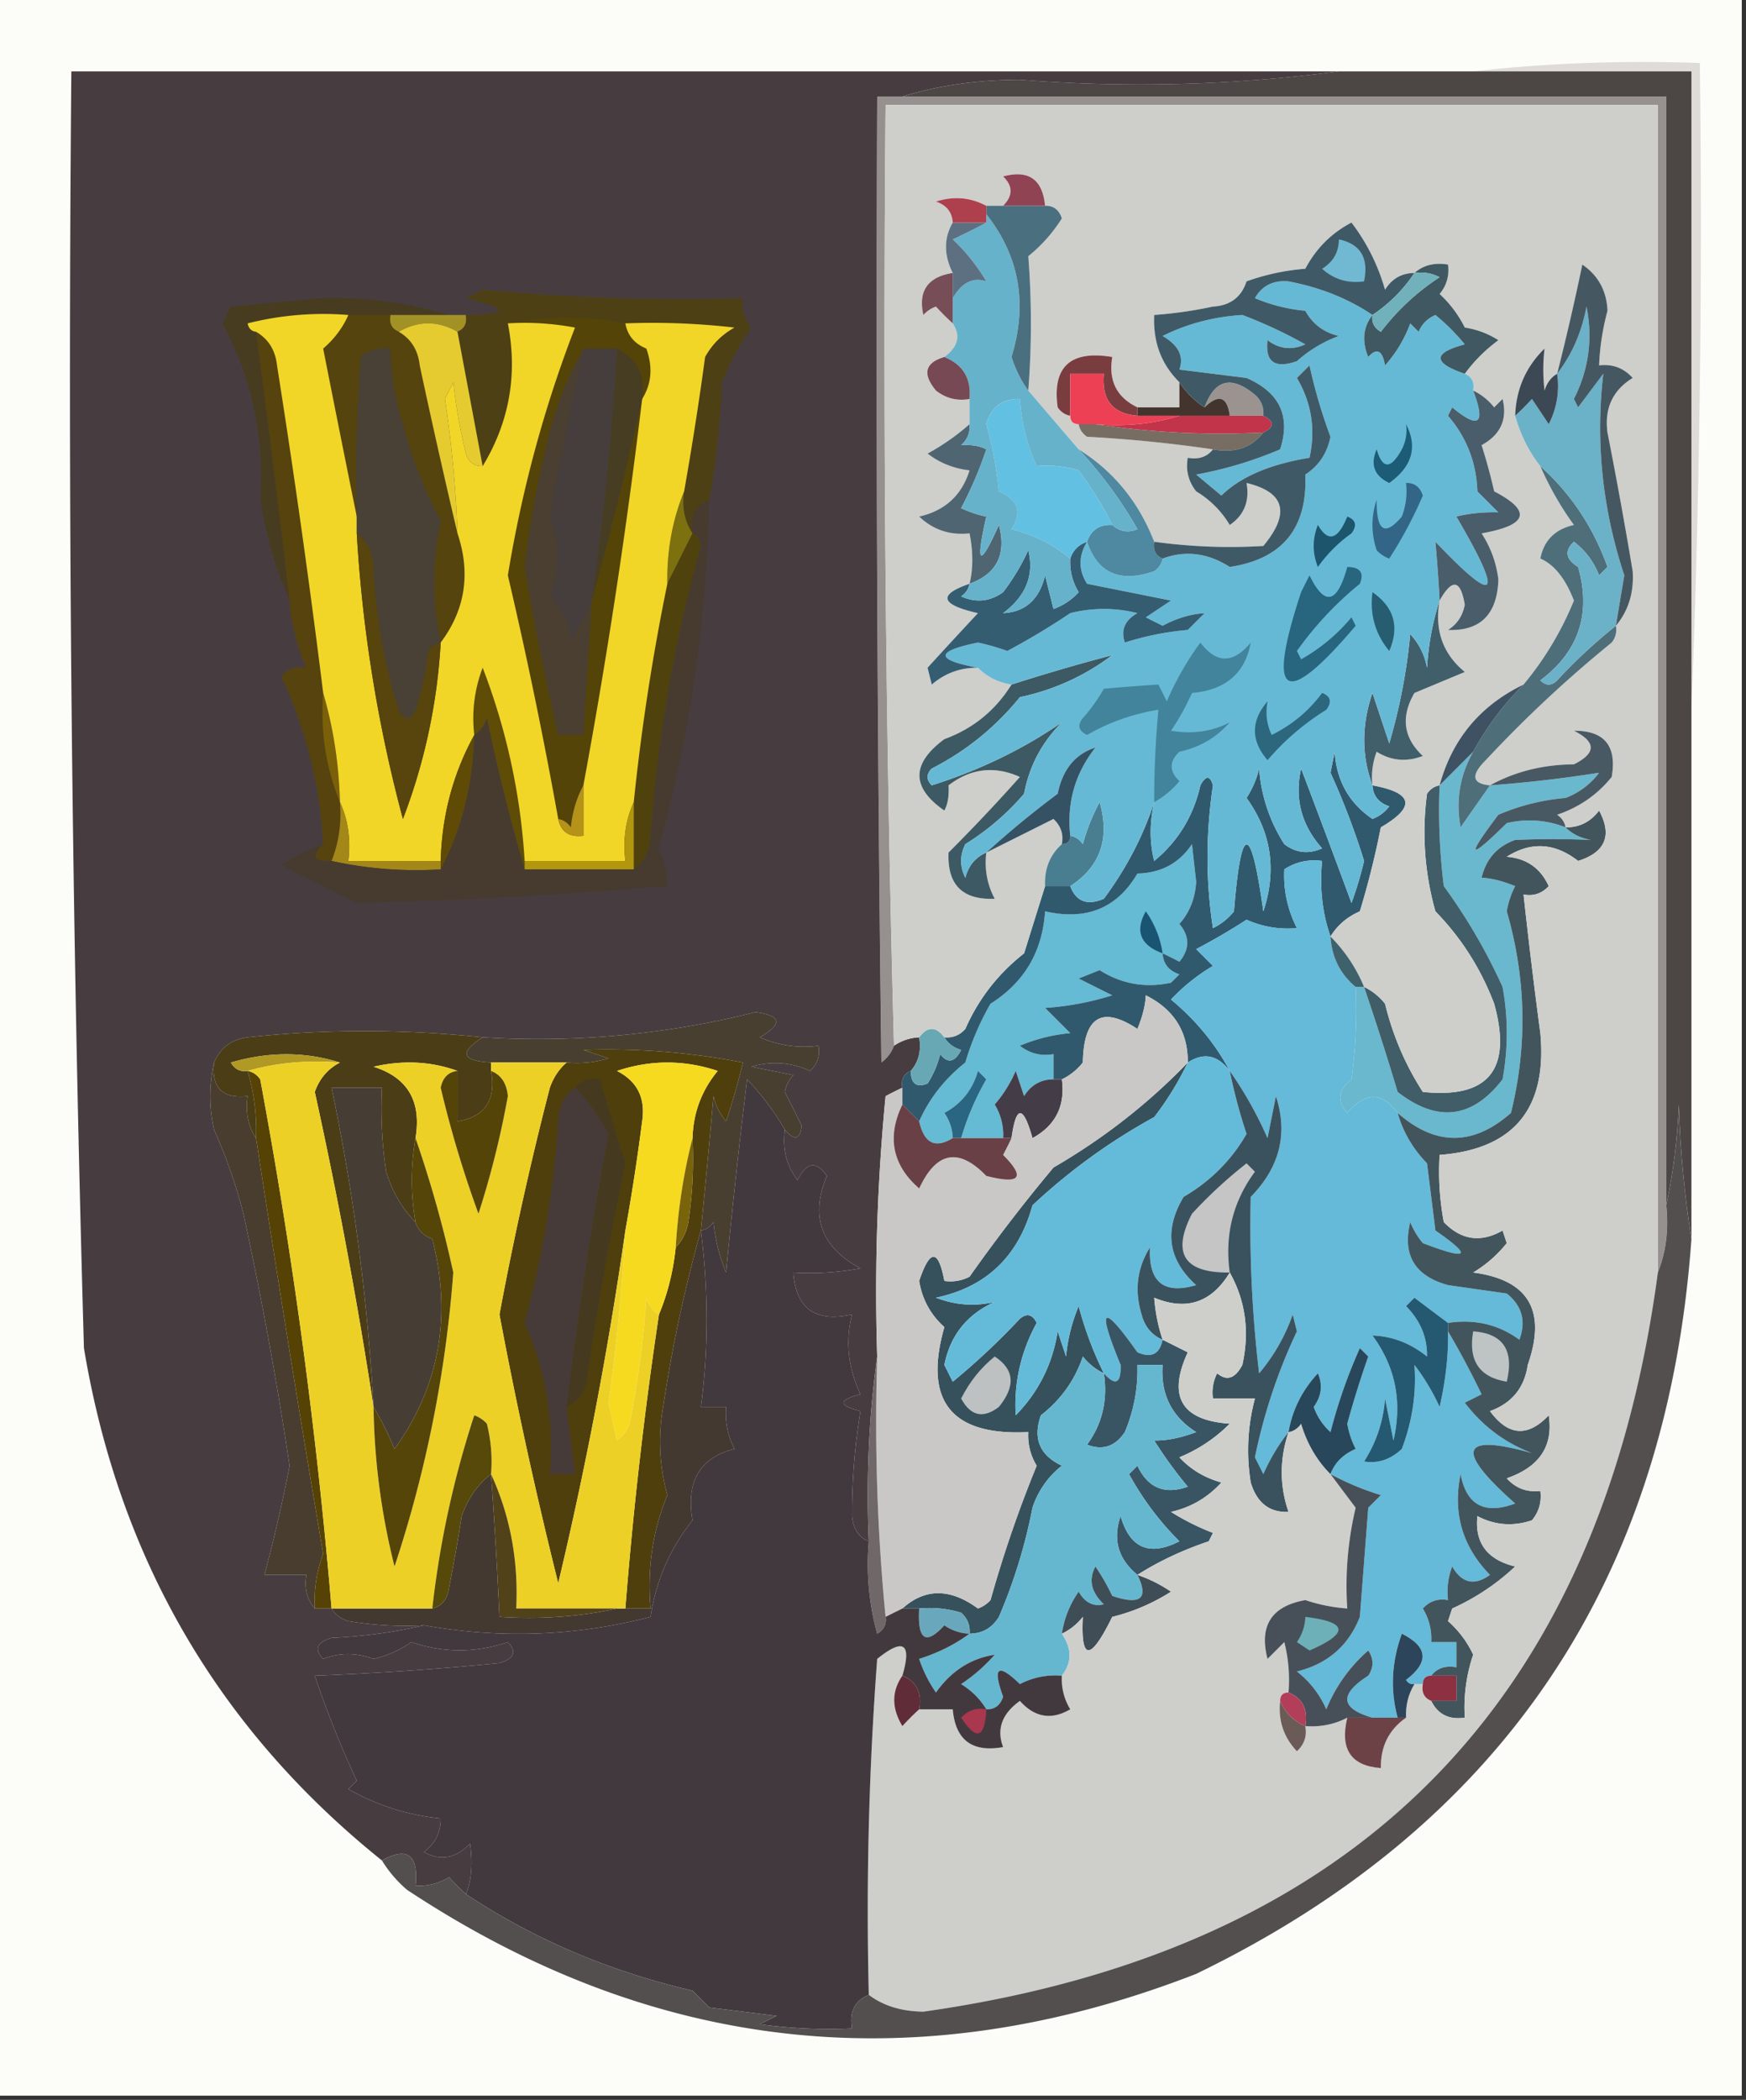 <svg xmlns="http://www.w3.org/2000/svg" width="208" height="250" style="shape-rendering:geometricPrecision;text-rendering:geometricPrecision;image-rendering:optimizeQuality;fill-rule:evenodd;clip-rule:evenodd"><rect width="100%" height="100%" fill="#333333" stroke="none"/><path style="opacity:1" fill="#fcfcf9" d="M-.5-.5h208v250H-.5V-.5z"/><path style="opacity:1" fill="#96918f" d="M107.5 11.5h91v132c.306 2.885-.027 5.552-1 8v-139h-92c-.332 37.504.002 74.837 1 112-.283.789-.783 1.456-1.5 2-.5-38.332-.667-76.665-.5-115h3z"/><path style="opacity:1" fill="#dfdbd7" d="M175.5 8.5c8.818-.993 17.818-1.327 27-1 .331 25.839-.002 51.505-1 77v-76h-26z"/><path style="opacity:1" fill="#4c4645" d="M159.5 8.5h42v139c-.827-5.151-1.327-10.484-1.5-16-.176 4.188-.676 8.188-1.5 12v-132h-91c4.283-1.327 8.949-1.993 14-2 12.824.989 25.49.655 38-1z"/><path style="opacity:1" fill="#473d41" d="M159.5 8.5c-12.51 1.655-25.176 1.989-38 1-5.051.007-9.717.673-14 2h-3c-.167 38.335 0 76.668.5 115 .717-.544 1.217-1.211 1.5-2a5.727 5.727 0 0 1 3-1c.268 1.599-.066 2.932-1 4-.838.342-1.172 1.008-1 2-.65.304-1.317.637-2 1a241.046 241.046 0 0 0-1 31c-.992 7.148-1.325 14.481-1 22-1.193-.47-1.86-1.47-2-3a76.387 76.387 0 0 1 1-12.5c-2.667-.667-2.667-1.333 0-2-1.482-3.183-1.816-6.349-1-9.5-4.351.967-6.685-.7-7-5a32.462 32.462 0 0 0 8-.5c-4.688-2.503-6.021-6.17-4-11-1.249-1.824-2.415-1.657-3.5.5-1.319-1.75-1.819-3.75-1.5-6 1.15 1.35 1.817 1.184 2-.5l-2-4a3.942 3.942 0 0 1 1-2l-5-1c2.4-.711 4.732-.544 7 .5.886-.825 1.219-1.825 1-3a13.115 13.115 0 0 1-7-1c2.772-1.585 2.606-2.585-.5-3-10.633 2.675-21.466 3.675-32.5 3-9.471-.988-18.804-.988-28 0-1.917.254-3.25 1.254-4 3-.598 2.701-.598 5.368 0 8a62.204 62.204 0 0 1 3.5 10 481.686 481.686 0 0 1 5.5 30 184.445 184.445 0 0 1-3 13h5c-.268 1.599.066 2.932 1 4h2c.417.722 1.084 1.222 2 1.5 2.982.498 5.982.665 9 .5-3.477.823-7.144 1.323-11 1.5-1.77.535-2.104 1.369-1 2.5 1.904-.76 3.904-.76 6 0a12.794 12.794 0 0 0 4.5-2c3.847 1.299 7.68 1.299 11.5 0 1.104 1.131.77 1.965-1 2.5a366.424 366.424 0 0 1-22 1.5 122.13 122.13 0 0 0 5 12.5l-1 1c3.393 1.933 7.06 3.1 11 3.5.02 1.643-.647 2.976-2 4 1.975 1.078 3.808.745 5.5-1 .332 2.439.165 4.439-.5 6a30.968 30.968 0 0 1-2-2 6.845 6.845 0 0 1-4 1c.37-3.686-.963-4.686-4-3-19.5-15.64-31.333-35.973-35.5-61a4019.786 4019.786 0 0 1-1.5-152h151z"/><path style="opacity:1" fill="#483c20" d="M53.5 37.5h-12a36.874 36.874 0 0 0-12 1c.124.607.457.94 1 1a1835.053 1835.053 0 0 1 4 32c-1.637-3.64-2.803-7.64-3.5-12 .476-7.519-1.024-14.519-4.5-21l1-2 10.5-1c5.42-.174 10.587.492 15.5 2z"/><path style="opacity:1" fill="#a29226" d="M46.5 37.5h9c.172.992-.162 1.658-1 2-2.333-1.333-4.667-1.333-7 0-.838-.342-1.172-1.008-1-2z"/><path style="opacity:1" fill="#4d4014" d="M84.5 59.5c-1.677.683-2.343 2.017-2 4-.951-1.419-1.284-3.085-1-5a399.769 399.769 0 0 0 2.5-16c.833-1.5 2-2.667 3.5-3.5a84.938 84.938 0 0 0-13-.5c-4.587-.946-9.254-.946-14 0 1.185 6.072.185 11.739-3 17l-3-16c.838-.342 1.172-1.008 1-2 5.182-.057 5.182-.724 0-2l2-1c10.3.953 20.634 1.286 31 1-.17 1.322.163 2.489 1 3.5a36.197 36.197 0 0 0-3.5 6.5c-.174 4.851-.674 9.518-1.5 14z"/><path style="opacity:1" fill="#56430e" d="M30.5 39.5c1.466.847 2.3 2.18 2.5 4a1177.698 1177.698 0 0 1 5.5 39c-.344 4.622.323 8.955 2 13 .202 2.45-.131 4.783-1 7-2.198.091-2.531-.575-1-2-.388-7.007-2.055-13.674-5-20 .825-.886 1.825-1.219 3-1-1.14-2.504-1.806-5.17-2-8a1835.053 1835.053 0 0 0-4-32z"/><path style="opacity:1" fill="#7d710f" d="M81.5 58.5c-.284 1.915.049 3.581 1 5l-3 6c-.07-3.925.597-7.592 2-11z"/><path style="opacity:1" fill="#55440d" d="M41.5 37.5h5c-.172.992.162 1.658 1 2 1.466.847 2.3 2.18 2.5 4a975.926 975.926 0 0 0 4.5 20c1.596 4.756.929 9.089-2 13-1.047-4.853-1.047-9.686 0-14.5A50.956 50.956 0 0 1 48 50.5a30.444 30.444 0 0 1-1.5-9c-1.322-.17-2.489.163-3.5 1a180.95 180.95 0 0 0-.5 19c-1.327-6.544-2.66-13.21-4-20 1.326-1.142 2.326-2.475 3-4z"/><path style="opacity:1" fill="#4f420c" d="M82.5 63.5c.597.235.93.735 1 1.5a175.658 175.658 0 0 0-6 34.5c-.085 1.833-.752 3.166-2 4v-8a263.329 263.329 0 0 1 4-26l3-6z"/><path style="opacity:1" fill="#5e4c07" d="M62.5 102.5v1a225.28 225.28 0 0 1-4.5-18c-.278.916-.778 1.582-1.5 2a16.869 16.869 0 0 1 1-8 76.775 76.775 0 0 1 5 23z"/><path style="opacity:1" fill="#7a6008" d="M38.5 82.5c1.209 4.118 1.876 8.451 2 13-1.677-4.045-2.344-8.378-2-13z"/><path style="opacity:1" fill="#544408" d="M60.5 38.5c4.746-.946 9.413-.946 14 0 .25 1.422 1.083 2.422 2.5 3 .79 2.212.623 4.212-.5 6a727.325 727.325 0 0 1-7 46c-.802 1.452-1.302 3.118-1.5 5-.383-.556-.883-.89-1.5-1a559.5 559.5 0 0 0-6-29c1.674-10.204 4.34-20.038 8-29.5a32.437 32.437 0 0 0-8-.5z"/><path style="opacity:1" fill="#f2d627" d="M41.5 37.5c-.674 1.525-1.674 2.858-3 4 1.34 6.79 2.673 13.456 4 20v2a169.414 169.414 0 0 0 5.5 34 69.539 69.539 0 0 0 4.5-21c2.929-3.911 3.596-8.244 2-13a138.859 138.859 0 0 0-1.5-16l1-2a65.763 65.763 0 0 0 1.5 8.5c.336 1.03 1.003 1.53 2 1.5 3.185-5.261 4.185-10.928 3-17a32.437 32.437 0 0 1 8 .5c-3.66 9.462-6.326 19.296-8 29.5a559.5 559.5 0 0 1 6 29c.321 1.548 1.321 2.215 3 2v-6a727.325 727.325 0 0 0 7-46c1.123-1.788 1.29-3.788.5-6-1.417-.578-2.25-1.578-2.5-3 4.346-.166 8.68.001 13 .5-1.5.833-2.667 2-3.5 3.5a399.769 399.769 0 0 1-2.5 16c-1.403 3.408-2.07 7.075-2 11a263.329 263.329 0 0 0-4 26c-.968 2.107-1.302 4.44-1 7h-12a76.775 76.775 0 0 0-5-23 16.869 16.869 0 0 0-1 8c-2.524 4.59-3.858 9.59-4 15h-11c.302-2.56-.032-4.893-1-7-.124-4.549-.791-8.882-2-13a1177.698 1177.698 0 0 0-5.5-39c-.2-1.82-1.034-3.153-2.5-4-.543-.06-.876-.393-1-1a36.874 36.874 0 0 1 12-1z"/><path style="opacity:1" fill="#57450d" d="M42.5 63.5c1.248.834 1.915 2.167 2 4a67.525 67.525 0 0 0 3 17c.667 1.333 1.333 1.333 2 0a38.821 38.821 0 0 0 1.5-7c.383-.556.883-.89 1.5-1a69.539 69.539 0 0 1-4.5 21 169.414 169.414 0 0 1-5.5-34z"/><path style="opacity:1" fill="#4a3f30" d="M69.5 41.5a496.828 496.828 0 0 0-4 20c1.206 3.222 1.206 6.388 0 9.5 1.546 1.44 2.379 3.273 2.5 5.5a39.419 39.419 0 0 0 2.5-5l-1 16h-3a311.785 311.785 0 0 1-4-20c.52-4.713 1.353-9.38 2.5-14 .897-4.278 2.397-8.278 4.5-12z"/><path style="opacity:1" fill="#494036" d="M52.5 76.5c-.617.11-1.117.444-1.5 1a38.821 38.821 0 0 1-1.5 7c-.667 1.333-1.333 1.333-2 0a67.525 67.525 0 0 1-3-17c-.085-1.833-.752-3.166-2-4v-2c-.166-6.342 0-12.675.5-19 1.011-.837 2.178-1.17 3.5-1a30.444 30.444 0 0 0 1.5 9A50.956 50.956 0 0 0 52.5 62c-1.047 4.814-1.047 9.647 0 14.5z"/><path style="opacity:1" fill="#463e3d" d="M69.5 41.5h4a334.73 334.73 0 0 1-3 30 39.419 39.419 0 0 1-2.5 5c-.121-2.227-.954-4.06-2.5-5.5 1.206-3.112 1.206-6.278 0-9.5a496.828 496.828 0 0 1 4-20z"/><path style="opacity:1" fill="#463d23" d="M73.5 41.5c2.413 1.18 3.413 3.18 3 6a507.784 507.784 0 0 1-6 24 334.73 334.73 0 0 0 3-30z"/><path style="opacity:1" fill="#e5cb30" d="M47.5 39.5c2.333-1.333 4.667-1.333 7 0l3 16c-.997.03-1.664-.47-2-1.5a65.763 65.763 0 0 1-1.5-8.5l-1 2a138.859 138.859 0 0 1 1.5 16 975.926 975.926 0 0 1-4.5-20c-.2-1.82-1.034-3.153-2.5-4z"/><path style="opacity:1" fill="#a38718" d="M40.5 95.5c.968 2.107 1.302 4.44 1 7h11v1a46.808 46.808 0 0 1-13-1c.869-2.217 1.202-4.55 1-7z"/><path style="opacity:1" fill="#5f4b05" d="M56.5 87.5c-.133 5.87-1.467 11.203-4 16v-1c.142-5.41 1.476-10.41 4-15z"/><path style="opacity:1" fill="#473b30" d="M84.5 59.5c-.262 14.131-2.262 27.965-6 41.5.648 1.44.98 2.94 1 4.5a571.664 571.664 0 0 1-37 2l-9-4.5a19.17 19.17 0 0 1 5-2.5c-1.531 1.425-1.198 2.091 1 2a46.808 46.808 0 0 0 13 1c2.533-4.797 3.867-10.13 4-16 .722-.418 1.222-1.084 1.5-2a225.28 225.28 0 0 0 4.5 18h13c1.248-.834 1.915-2.167 2-4a175.658 175.658 0 0 1 6-34.5c-.07-.765-.403-1.265-1-1.5-.343-1.983.323-3.317 2-4z"/><path style="opacity:1" fill="#b1960e" d="M75.5 95.5v8h-13v-1h12c-.302-2.56.032-4.893 1-7z"/><path style="opacity:1" fill="#b59318" d="M69.5 93.5v6c-1.679.215-2.679-.452-3-2 .617.11 1.117.444 1.5 1 .198-1.882.698-3.548 1.5-5z"/><path style="opacity:1" fill="#65bad4" d="M138.5 113.5c.077 1.25.744 2.083 2 2.5l-1 1c-3.065.653-5.899.153-8.5-1.5l-2.5 1 4 2a34.251 34.251 0 0 1-8 1.5l3 3a20.2 20.2 0 0 0-6 1.5c1.189.929 2.522 1.262 4 1v3c-1.517.011-2.684.677-3.5 2l-1-3a15.645 15.645 0 0 1-2.5 4 6.846 6.846 0 0 1 1 4h-5a32.128 32.128 0 0 1 3-7l-1-1c-.632 2.237-1.965 3.903-4 5a5.576 5.576 0 0 1 1 3c-2.09 1.291-3.424.624-4-2 1.213-2.725 3.046-5.059 5.5-7a32.5 32.5 0 0 1 3-7c4.018-2.53 6.185-6.196 6.5-11 4.919 1.128 8.585-.372 11-4.5 2.819-.068 4.986-1.234 6.5-3.5l.5 4.5c-.129 1.981-.796 3.647-2 5 1.247 1.494 1.247 2.994 0 4.5a43.836 43.836 0 0 0-2-1z"/><path style="opacity:1" fill="#69b8ce" d="M175.5 89.5c-1.597 2.819-2.097 5.819-1.5 9a699.39 699.39 0 0 1 3.5-5c4.433-.327 8.767-.827 13-1.5a8.908 8.908 0 0 1-4 3 25.789 25.789 0 0 0-8 2c-3.915 5.174-3.582 5.507 1 1a11.596 11.596 0 0 1 7 .5c.763.768 1.763 1.268 3 1.5a105.847 105.847 0 0 0-9 0c-2.135.759-3.468 2.259-4 4.5 1.187.054 2.52.387 4 1-.487.946-.82 1.946-1 3 2.31 7.982 2.476 15.982.5 24-4.499 3.959-8.999 3.959-13.5 0-1.853-2.522-3.853-2.522-6 0-1.245-1.455-1.078-2.789.5-4 .499-3.652.665-7.318.5-11h1a354.647 354.647 0 0 1 4 12.5c4.726 3.683 8.893 3.183 12.5-1.5a30.485 30.485 0 0 0 0-11 67.876 67.876 0 0 0-7-12 72.367 72.367 0 0 1-.5-12l4-4z"/><path style="opacity:1" fill="#405d68" d="M171.5 93.5a72.367 72.367 0 0 0 .5 12 67.876 67.876 0 0 1 7 12 30.485 30.485 0 0 1 0 11c-3.607 4.683-7.774 5.183-12.5 1.5a354.647 354.647 0 0 0-4-12.5c.958.453 1.792 1.119 2.5 2 .928 3.798 2.428 7.298 4.5 10.5 7.832.821 10.665-2.679 8.5-10.5-1.584-4.175-3.918-7.841-7-11a34.61 34.61 0 0 1-1-14c.383-.556.883-.89 1.5-1z"/><path style="opacity:1" fill="#31596d" d="M163.5 93.5c4.865.887 5.199 2.554 1 5a102.972 102.972 0 0 1-2.5 10c-1.518.663-2.685 1.663-3.5 3-.977-2.787-1.31-5.787-1-9-1.644-.214-3.144.12-4.5 1-.124 2.436.376 4.769 1.5 7a11.988 11.988 0 0 1-6-1 76.716 76.716 0 0 1-6 3.5l2 2a22.755 22.755 0 0 0-5 4c2.947 2.436 5.28 5.269 7 8.5-1.435-1.901-3.102-2.234-5-1 .028-3.655-1.639-6.322-5-8-.054 1.187-.387 2.52-1 4-4.23-2.791-6.397-1.458-6.5 4-.708.881-1.542 1.547-2.5 2h-1v-3c-1.478.262-2.811-.071-4-1a20.2 20.2 0 0 1 6-1.5l-3-3a34.251 34.251 0 0 0 8-1.5l-4-2 2.5-1c2.601 1.653 5.435 2.153 8.5 1.5l1-1c-1.256-.417-1.923-1.25-2-2.5.65.304 1.317.637 2 1 1.247-1.506 1.247-3.006 0-4.5 1.204-1.353 1.871-3.019 2-5l-.5-4.5c-1.514 2.266-3.681 3.432-6.5 3.5-2.415 4.128-6.081 5.628-11 4.5-.315 4.804-2.482 8.47-6.5 11a32.5 32.5 0 0 0-3 7c-2.454 1.941-4.287 4.275-5.5 7l-2-2v-2c-.172-.992.162-1.658 1-2 .017 1.528.684 2.028 2 1.5a11.333 11.333 0 0 0 1.5-3.5c.914 1.154 1.747.987 2.5-.5-.916-.278-1.582-.778-2-1.5.996.086 1.829-.248 2.5-1 1.569-3.572 3.902-6.572 7-9 .84-2.702 1.673-5.368 2.5-8h3c.704 1.844 2.037 2.344 4 1.5 2.667-3.59 4.667-7.424 6-11.5-.557 2.45-.557 4.782 0 7 2.835-2.328 4.669-5.328 5.5-9 .654-1.196 1.154-1.196 1.5 0-.863 5.784-.863 11.451 0 17a7.248 7.248 0 0 0 2.5-2c.856-10.607 2.022-10.607 3.5 0 1.624-4.897.958-9.397-2-13.5a11.339 11.339 0 0 0 1.5-3.5 19.243 19.243 0 0 0 3 9c1.388 1.054 2.888 1.22 4.5.5-2.47-2.763-3.304-5.93-2.5-9.5a1692.683 1692.683 0 0 1 6 16 43.145 43.145 0 0 0 1.5-5 88.457 88.457 0 0 0-4-10.5l.5-2.5c.217 3.439 1.717 6.105 4.5 8a4.451 4.451 0 0 0 2-1.5c-1.256-.417-1.923-1.25-2-2.5z"/><path style="opacity:1" fill="#4b3d15" d="M57.5 123.5c-2.838 1.806-2.505 2.806 1 3v1c.613 3.469-.72 5.469-4 6v-6c-3.14-1.141-6.473-1.308-10-.5 4.064 1.28 5.73 4.114 5 8.5-.587 3.374-.587 6.707 0 10-1.595-1.611-2.761-3.611-3.5-6a50.442 50.442 0 0 1-.5-10h-6a252.682 252.682 0 0 1 5 38 591.682 591.682 0 0 0-7-37.5c.57-1.599 1.57-2.766 3-3.5-4.183-1.311-8.516-1.311-13 0 .457.798 1.124 1.131 2 1a24.93 24.93 0 0 1 1 8c-.951-1.419-1.285-3.085-1-5-3 .333-4.333-1-4-4 .75-1.746 2.083-2.746 4-3 9.196-.988 18.529-.988 28 0z"/><path style="opacity:1" fill="#b09a23" d="M40.5 126.5c-3.871-.315-7.538.018-11 1-.876.131-1.543-.202-2-1 4.484-1.311 8.817-1.311 13 0z"/><path style="opacity:1" fill="#483f30" d="M93.5 134.5a32.289 32.289 0 0 0-4.5-6 907.116 907.116 0 0 0-2.5 23 20.211 20.211 0 0 1-1.5-6c-.383.556-.883.889-1.5 1 .53-5.322 1.03-10.656 1.5-16a6.807 6.807 0 0 0 1.5 3 81.732 81.732 0 0 0 2-7 84.31 84.31 0 0 0-19-1.5l3 1c-1.634.494-3.3.66-5 .5h-9c-3.505-.194-3.838-1.194-1-3 11.034.675 21.867-.325 32.5-3 3.106.415 3.272 1.415.5 3a13.115 13.115 0 0 0 7 1c.219 1.175-.114 2.175-1 3-2.268-1.044-4.6-1.211-7-.5l5 1a3.942 3.942 0 0 0-1 2l2 4c-.183 1.684-.85 1.85-2 .5z"/><path style="opacity:1" fill="#67a8b4" d="M112.5 123.5c.418.722 1.084 1.222 2 1.5-.753 1.487-1.586 1.654-2.5.5a11.333 11.333 0 0 1-1.5 3.5c-1.316.528-1.983.028-2-1.5.934-1.068 1.268-2.401 1-4 1-1.333 2-1.333 3 0z"/><path style="opacity:1" fill="#2a6681" d="M114.5 135.5h-1a5.576 5.576 0 0 0-1-3c2.035-1.097 3.368-2.763 4-5l1 1a32.128 32.128 0 0 0-3 7z"/><path style="opacity:1" fill="#443d48" d="M125.5 128.5h1c.421 3.157-.745 5.49-3.5 7-1.114-3.956-1.947-3.956-2.5 0h-1a6.846 6.846 0 0 0-1-4 15.645 15.645 0 0 0 2.5-4l1 3c.816-1.323 1.983-1.989 3.5-2z"/><path style="opacity:1" fill="#36515c" d="M141.5 126.5a36.633 36.633 0 0 1-4 6.5 71.014 71.014 0 0 0-14.5 10.5c-1.67 6.069-5.503 9.736-11.5 11 2.326.89 4.659 1.057 7 .5-3.293 1.476-5.293 3.976-6 7.5l1 2a83.912 83.912 0 0 0 8-7.5c.832-.688 1.498-.521 2 .5-1.888 3.456-2.721 7.123-2.5 11 2.726-2.786 4.393-6.119 5-10l1 3a20.2 20.2 0 0 1 1.5-6 42.81 42.81 0 0 0 3 8c-.958-.453-1.792-1.119-2.5-2-.946 2.812-2.613 5.145-5 7-.977 2.759-.144 4.759 2.5 6a10.502 10.502 0 0 0-3.5 5 63.585 63.585 0 0 1-4 13c-.816 1.323-1.983 1.989-3.5 2 .086-.996-.248-1.829-1-2.5a12.93 12.93 0 0 0-5-.5h-2c2.697-2.425 5.697-2.425 9 0a3.647 3.647 0 0 0 1.5-1 146.336 146.336 0 0 1 5.5-16 6.846 6.846 0 0 1-1-4c-9.18.465-12.513-3.702-10-12.5-1.648-1.481-2.648-3.315-3-5.5 1.285-3.827 2.285-3.827 3 0a4.934 4.934 0 0 0 3-.5 197.779 197.779 0 0 1 10-13c5.985-3.473 11.319-7.64 16-12.5z"/><path style="opacity:1" fill="#64bad8" d="M158.5 111.5c.154 2.47 1.154 4.47 3 6a60.931 60.931 0 0 1-.5 11c-1.578 1.211-1.745 2.545-.5 4 2.147-2.522 4.147-2.522 6 0 .639 2.26 1.806 4.26 3.5 6l1 8c4.478 3.093 3.978 3.593-1.5 1.5a9.454 9.454 0 0 1-1.5-2.5c-.957 3.914.543 6.414 4.5 7.5l7 1c1.825 1.466 2.325 3.299 1.5 5.5-2.481-1.814-5.315-2.48-8.5-2a514.367 514.367 0 0 1-4-3l-1 1c1.711 1.74 2.544 3.74 2.5 6-1.987-1.588-4.154-2.421-6.5-2.5 2.74 3.724 3.574 7.891 2.5 12.5l-1-5c-.21 2.734-1.044 5.234-2.5 7.5 1.663.265 3.163-.235 4.5-1.5 1.249-3.305 1.749-6.638 1.5-10a25.866 25.866 0 0 1 3 5c.728-3.182 1.061-6.182 1-9a99.582 99.582 0 0 1 4 7.5l-2 1c2.101 2.77 4.768 4.77 8 6-8.55-2.392-9.217-.392-2 6-3.643 1.357-5.81.19-6.5-3.5-.954 4.635.212 8.635 3.5 12-1.847 1.33-3.347.997-4.5-1a8.43 8.43 0 0 0-.5 4c-1.175-.219-2.175.114-3 1a6.846 6.846 0 0 1 1 4h3v3c-1.291-.237-2.291.096-3 1-.667 0-1 .333-1 1h-1c-.438.065-.772-.101-1-.5 2.78-2.109 2.613-3.942-.5-5.5-1.227 3.374-1.394 6.708-.5 10h-3c-3.822-1.096-3.988-2.763-.5-5 .667-1 .667-2 0-3a18.49 18.49 0 0 0-5 7 11.532 11.532 0 0 0-3.5-4.5c3.651-.899 6.151-3.066 7.5-6.5l1-13 1.5-1.5a33.052 33.052 0 0 1-6-2.5c.507-1.359 1.507-2.359 3-3a10.305 10.305 0 0 1-1-3c.787-2.851 1.62-5.517 2.5-8l-1-1a62.195 62.195 0 0 0-3.5 10 7.293 7.293 0 0 1-2-3c.928-1.268 1.095-2.601.5-4-1.879 2.027-3.046 4.36-3.5 7-1.175 1.474-2.175 3.14-3 5l-1-2a66.134 66.134 0 0 1 5-15l-.5-2a22.144 22.144 0 0 1-4 7 147.484 147.484 0 0 1-1-21c3.462-3.531 4.462-7.531 3-12l-1 5a46.368 46.368 0 0 0-4.5-8c-1.72-3.231-4.053-6.064-7-8.5a22.755 22.755 0 0 1 5-4l-2-2a76.716 76.716 0 0 0 6-3.5 11.988 11.988 0 0 0 6 1c-1.124-2.231-1.624-4.564-1.5-7 1.356-.88 2.856-1.214 4.5-1-.31 3.213.023 6.213 1 9z"/><path style="opacity:1" fill="#64bbd9" d="M146.5 127.5a63.83 63.83 0 0 0 2 7.5c-1.795 3.128-4.295 5.628-7.5 7.5-2.364 3.974-1.864 7.474 1.5 10.5-3.87 1.137-5.703-.363-5.5-4.5-1.54 2.455-1.874 5.121-1 8 .377 1.442 1.21 2.442 2.5 3-.343 1.725-1.343 2.225-3 1.5-4.204-5.938-4.871-5.438-2 1.5.061 2.221-.605 2.554-2 1a42.81 42.81 0 0 1-3-8 20.2 20.2 0 0 0-1.5 6l-1-3c-.607 3.881-2.274 7.214-5 10-.221-3.877.612-7.544 2.5-11-.502-1.021-1.168-1.188-2-.5a83.912 83.912 0 0 1-8 7.5l-1-2c.707-3.524 2.707-6.024 6-7.5-2.341.557-4.674.39-7-.5 5.997-1.264 9.83-4.931 11.5-11a71.014 71.014 0 0 1 14.5-10.5 36.633 36.633 0 0 0 4-6.5c1.898-1.234 3.565-.901 5 1z"/><path style="opacity:1" fill="#4f3f0d" d="M83.5 146.5c-1.904 6.75-3.404 13.75-4.5 21a23.63 23.63 0 0 0 .5 10.5c-1.746 4.262-2.413 8.762-2 13.5h-3a500.304 500.304 0 0 1 4-35c1.031-2.461 1.698-5.127 2-8 .768-.763 1.268-1.763 1.5-3 .498-3.317.665-6.65.5-10 .088-3.023 1.088-5.69 3-8-4-1.333-8-1.333-12 0 2.418 1.229 3.418 3.229 3 6a263.834 263.834 0 0 1-2 13 465.752 465.752 0 0 1-8 42 553.947 553.947 0 0 1-7-32 401.05 401.05 0 0 1 6-27c.442-1.239 1.11-2.239 2-3 1.7.16 3.366-.006 5-.5l-3-1c6.367-.22 12.7.28 19 1.5a81.732 81.732 0 0 1-2 7 6.807 6.807 0 0 1-1.5-3c-.47 5.344-.97 10.678-1.5 16z"/><path style="opacity:1" fill="#f6da1f" d="M82.5 135.5c-1.063 4.139-1.73 8.472-2 13-.302 2.873-.969 5.539-2 8-.722-.418-1.222-1.084-1.5-2a115.057 115.057 0 0 1-2 15 4.451 4.451 0 0 1-1.5 2l-1-4.5a244.04 244.04 0 0 0 2-20.5c.773-4.304 1.44-8.637 2-13 .418-2.771-.582-4.771-3-6 4-1.333 8-1.333 12 0-1.912 2.31-2.912 4.977-3 8z"/><path style="opacity:1" fill="#79640b" d="M82.5 135.5a50.442 50.442 0 0 1-.5 10c-.232 1.237-.732 2.237-1.5 3 .27-4.528.937-8.861 2-13z"/><path style="opacity:1" fill="#463b38" d="M68.5 129.5c1.552 1.535 2.885 3.369 4 5.5a517.946 517.946 0 0 0-5 32.5l1 8h-3c.552-6.281-.448-12.281-3-18 2.128-7.779 3.462-15.779 4-24 .085-1.833.752-3.166 2-4z"/><path style="opacity:1" fill="#453a20" d="M68.5 129.5c.709-.904 1.709-1.237 3-1a289.348 289.348 0 0 0 3 10 429.952 429.952 0 0 0-4.5 25c-.122 1.937-.955 3.27-2.5 4a517.946 517.946 0 0 1 5-32.5c-1.115-2.131-2.448-3.965-4-5.5z"/><path style="opacity:1" fill="#bdc1c2" d="M118.5 161.5c2.347 1.53 2.514 3.53.5 6-1.88 1.43-3.38 1.096-4.5-1 1.008-1.999 2.341-3.666 4-5z"/><path style="opacity:1" fill="#395564" d="m138.5 159.5 3 1.5c-2.431 5.271-.765 8.104 5 8.5a18.19 18.19 0 0 1-6 4c1.324 1.435 2.99 2.435 5 3-1.631 1.797-3.631 2.964-6 3.5a29.144 29.144 0 0 0 5 2.5l-.5 1c-3.149 1.062-5.982 2.395-8.5 4-2.302-1.902-2.969-4.236-2-7 1.098 3.822 3.432 4.822 7 3a35.061 35.061 0 0 1-6-8l1-1c1.241 2.644 3.241 3.477 6 2.5a51.064 51.064 0 0 1-4-5.5c1.495.022 3.162-.311 5-1-2.922-1.843-4.255-4.51-4-8h-3a18.991 18.991 0 0 1-1.5 8c-1.133 1.711-2.633 2.211-4.5 1.5 1.814-2.481 2.48-5.315 2-8.5 1.395 1.554 2.061 1.221 2-1-2.871-6.938-2.204-7.438 2-1.5 1.657.725 2.657.225 3-1.5z"/><path style="opacity:1" fill="#3a525e" d="M146.5 127.5a46.368 46.368 0 0 1 4.5 8l1-5c1.462 4.469.462 8.469-3 12a147.484 147.484 0 0 0 1 21 22.144 22.144 0 0 0 4-7l.5 2a66.134 66.134 0 0 0-5 15l1 2c.825-1.86 1.825-3.526 3-5-1.073 3.221-1.073 6.388 0 9.5-2.268.09-3.768-1.077-4.5-3.5a23.788 23.788 0 0 1 .5-10h-5a4.934 4.934 0 0 1 .5-3c1.147.958 2.147.625 3-1 .879-3.977.379-7.644-1.5-11-2.167 3.587-5.167 4.587-9 3a20.69 20.69 0 0 0 1 5c-1.29-.558-2.123-1.558-2.5-3-.874-2.879-.54-5.545 1-8-.203 4.137 1.63 5.637 5.5 4.5-3.364-3.026-3.864-6.526-1.5-10.5 3.205-1.872 5.705-4.372 7.5-7.5a63.83 63.83 0 0 1-2-7.5z"/><path style="opacity:1" fill="#c5c5c5" d="M146.5 151.5c-5.44.074-6.94-2.259-4.5-7a55.05 55.05 0 0 1 6.5-6l1 1c-2.615 3.54-3.615 7.54-3 12z"/><path style="opacity:1" fill="#c9c8c6" d="M141.5 126.5c-4.681 4.86-10.015 9.027-16 12.5a197.779 197.779 0 0 0-10 13 4.934 4.934 0 0 1-3 .5c-.715-3.827-1.715-3.827-3 0 .352 2.185 1.352 4.019 3 5.5-2.513 8.798.82 12.965 10 12.5a6.846 6.846 0 0 0 1 4 146.336 146.336 0 0 0-5.5 16 3.647 3.647 0 0 1-1.5 1c-3.303-2.425-6.303-2.425-9 0l-2 1c-.994-10.153-1.328-20.486-1-31a241.046 241.046 0 0 1 1-31c.683-.363 1.35-.696 2-1v2c-1.865 3.87-1.198 7.204 2 10 2.038-4.409 4.705-4.909 8-1.5 4.047 1.046 4.714.213 2-2.5.363-.683.696-1.35 1-2 .553-3.956 1.386-3.956 2.5 0 2.755-1.51 3.921-3.843 3.5-7 .958-.453 1.792-1.119 2.5-2 .103-5.458 2.27-6.791 6.5-4 .613-1.48.946-2.813 1-4 3.361 1.678 5.028 4.345 5 8z"/><path style="opacity:1" fill="#694046" d="m107.5 131.5 2 2c.576 2.624 1.91 3.291 4 2h7c-.304.65-.637 1.317-1 2 2.714 2.713 2.047 3.546-2 2.5-3.295-3.409-5.962-2.909-8 1.5-3.198-2.796-3.865-6.13-2-10z"/><path style="opacity:1" fill="#483d2f" d="M25.5 126.5c-.333 3 1 4.333 4 4-.285 1.915.049 3.581 1 5a3090.28 3090.28 0 0 0 8 49.5 15.904 15.904 0 0 0-1 6.5c-.934-1.068-1.268-2.401-1-4h-5a184.445 184.445 0 0 0 3-13 481.686 481.686 0 0 0-5.5-30 62.204 62.204 0 0 0-3.5-10c-.598-2.632-.598-5.299 0-8z"/><path style="opacity:1" fill="#554204" d="M29.5 127.5c.617.111 1.117.444 1.5 1a635.597 635.597 0 0 1 8.5 63h-2a15.904 15.904 0 0 1 1-6.5 3090.28 3090.28 0 0 1-8-49.5 24.93 24.93 0 0 0-1-8z"/><path style="opacity:1" fill="#433931" d="M83.5 146.5c.904 7.169.904 14.169 0 21h3a9.107 9.107 0 0 0 1 5c-4.128 1.033-5.795 3.866-5 8.5-2.676 3.345-4.343 7.178-5 11.5-8.902 2.295-17.902 2.629-27 1a40.911 40.911 0 0 1-9-.5c-.916-.278-1.583-.778-2-1.5h12c1.15-.291 1.816-1.124 2-2.5a226.889 226.889 0 0 0 1.5-8.5c.736-2.096 1.903-3.763 3.5-5 .407 5.661.74 11.328 1 17 4.863.319 9.53-.014 14-1h4c-.413-4.738.254-9.238 2-13.5a23.63 23.63 0 0 1-.5-10.5c1.096-7.25 2.596-14.25 4.5-21z"/><path style="opacity:1" fill="#65b7d0" d="M131.5 163.5c.48 3.185-.186 6.019-2 8.5 1.867.711 3.367.211 4.5-1.5a18.991 18.991 0 0 0 1.5-8h3c-.255 3.49 1.078 6.157 4 8-1.838.689-3.505 1.022-5 1a51.064 51.064 0 0 0 4 5.5c-2.759.977-4.759.144-6-2.5l-1 1a35.061 35.061 0 0 0 6 8c-3.568 1.822-5.902.822-7-3-.969 2.764-.302 5.098 2 7 1.387 2.812.387 3.645-3 2.5a26.585 26.585 0 0 0-2-3.5c-.847 1.561-.514 3.061 1 4.5-1.242.311-2.242-.189-3-1.5a11.637 11.637 0 0 0-2 5c1.22 1.784 1.22 3.45 0 5a9.108 9.108 0 0 0-5 1c-2.626-2.547-3.293-2.047-2 1.5-.336 1.03-1.003 1.53-2 1.5-.73-1.212-1.73-2.212-3-3a19.887 19.887 0 0 0 4-3.5c-2.857.442-5.19 1.942-7 4.5a15.69 15.69 0 0 1-2-4c2.245-.708 4.245-1.708 6-3 1.517-.011 2.684-.677 3.5-2a63.585 63.585 0 0 0 4-13 10.502 10.502 0 0 1 3.5-5c-2.644-1.241-3.477-3.241-2.5-6 2.387-1.855 4.054-4.188 5-7 .708.881 1.542 1.547 2.5 2z"/><path style="opacity:1" fill="#42555d" d="M170.5 202.5h3v-3h-3c.709-.904 1.709-1.237 3-1v-3h-3a6.846 6.846 0 0 0-1-4c.825-.886 1.825-1.219 3-1a8.43 8.43 0 0 1 .5-4c1.153 1.997 2.653 2.33 4.5 1-3.288-3.365-4.454-7.365-3.5-12 .69 3.69 2.857 4.857 6.5 3.5-7.217-6.392-6.55-8.392 2-6-3.232-1.23-5.899-3.23-8-6l2-1a99.582 99.582 0 0 0-4-7.5v-1c3.185-.48 6.019.186 8.5 2 .825-2.201.325-4.034-1.5-5.5l-7-1c-3.957-1.086-5.457-3.586-4.5-7.5.374.916.874 1.75 1.5 2.5 5.478 2.093 5.978 1.593 1.5-1.5l-1-8c-1.694-1.74-2.861-3.74-3.5-6 4.501 3.959 9.001 3.959 13.5 0 1.976-8.018 1.81-16.018-.5-24 .18-1.054.513-2.054 1-3-1.48-.613-2.813-.946-4-1 .532-2.241 1.865-3.741 4-4.5 3.014-.128 6.014-.128 9 0-1.237-.232-2.237-.732-3-1.5 1.643.02 2.976-.647 4-2 1.588 2.968.755 4.968-2.5 6-2.781-2.164-5.614-2.33-8.5-.5 2.361.197 4.028 1.364 5 3.5-.825.886-1.825 1.219-3 1 .6 5.501 1.266 11.001 2 16.5.831 8.992-3.169 13.825-12 14.5a32.462 32.462 0 0 0 .5 8c2.075 2.148 4.408 2.482 7 1l.5 1.5a15.014 15.014 0 0 1-4 3.5c6.602.87 8.769 4.536 6.5 11-.398 2.732-1.898 4.565-4.5 5.5 2.174 2.965 4.508 3.131 7 .5.564 3.655-1.103 6.155-5 7.5 1.063 1.188 2.397 1.688 4 1.5.17 1.322-.163 2.489-1 3.5-2.269.758-4.436.591-6.5-.5-.332 3.19 1.168 5.19 4.5 6a27.149 27.149 0 0 1-7.5 5l-.5 1.5a12.21 12.21 0 0 1 3 4 19.522 19.522 0 0 0-1 7.5c-1.88.271-3.213-.396-4-2z"/><path style="opacity:1" fill="#edd026" d="M29.5 127.5c3.462-.982 7.129-1.315 11-1-1.43.734-2.43 1.901-3 3.5a591.682 591.682 0 0 1 7 37.5 82.517 82.517 0 0 0 2.5 19 145.85 145.85 0 0 0 7-35 139.479 139.479 0 0 0-4.5-16c.73-4.386-.936-7.22-5-8.5 3.527-.808 6.86-.641 10 .5-1.086.12-1.753.787-2 2a130.816 130.816 0 0 0 4.5 15 107.437 107.437 0 0 0 3.5-14c-.14-1.53-.806-2.53-2-3v-1h9c-.89.761-1.558 1.761-2 3a401.05 401.05 0 0 0-6 27 553.947 553.947 0 0 0 7 32 465.752 465.752 0 0 0 8-42 244.04 244.04 0 0 1-2 20.5l1 4.5a4.451 4.451 0 0 0 1.5-2 115.057 115.057 0 0 0 2-15c.278.916.778 1.582 1.5 2a500.304 500.304 0 0 0-4 35h-13c.273-5.716-.727-11.049-3-16a18.437 18.437 0 0 0-.5-6 3.647 3.647 0 0 0-1.5-1 114.504 114.504 0 0 0-5 23h-12a635.597 635.597 0 0 0-8.5-63c-.383-.556-.883-.889-1.5-1z"/><path style="opacity:1" fill="#564909" d="M58.5 175.5c-1.597 1.237-2.764 2.904-3.5 5a226.889 226.889 0 0 1-1.5 8.5c-.184 1.376-.85 2.209-2 2.5a114.504 114.504 0 0 1 5-23 3.647 3.647 0 0 1 1.5 1c.495 1.973.662 3.973.5 6z"/><path style="opacity:1" fill="#554509" d="M49.5 135.5a139.479 139.479 0 0 1 4.5 16 145.85 145.85 0 0 1-7 35 82.517 82.517 0 0 1-2.5-19 38.715 38.715 0 0 1 2.5 5c5.35-7.446 6.85-15.78 4.5-25-1.022-.355-1.689-1.022-2-2-.587-3.293-.587-6.626 0-10z"/><path style="opacity:1" fill="#463d35" d="M49.5 145.5c.311.978.978 1.645 2 2 2.35 9.22.85 17.554-4.5 25a38.715 38.715 0 0 0-2.5-5 252.682 252.682 0 0 0-5-38h6c-.165 3.35.002 6.683.5 10 .739 2.389 1.905 4.389 3.5 6z"/><path style="opacity:1" fill="#554408" d="M54.5 127.5v6c3.28-.531 4.613-2.531 4-6 1.194.47 1.86 1.47 2 3a107.437 107.437 0 0 1-3.5 14 130.816 130.816 0 0 1-4.5-15c.247-1.213.914-1.88 2-2z"/><path style="opacity:1" fill="#706769" d="M104.5 161.5c-.328 10.514.006 20.847 1 31 .131.876-.202 1.543-1 2a31.116 31.116 0 0 1-1-11c-.325-7.519.008-14.852 1-22z"/><path style="opacity:1" fill="#52421a" d="M58.5 175.5c2.273 4.951 3.273 10.284 3 16h12c-4.47.986-9.137 1.319-14 1a656.318 656.318 0 0 0-1-17z"/><path style="opacity:1" fill="#3f4d57" d="M135.5 187.5a16.332 16.332 0 0 1 4 2 23.411 23.411 0 0 1-7 3c-2.603 5.29-3.769 5.29-3.5 0-.708.881-1.542 1.547-2.5 2a11.637 11.637 0 0 1 2-5c.758 1.311 1.758 1.811 3 1.5-1.514-1.439-1.847-2.939-1-4.5a26.585 26.585 0 0 1 2 3.5c3.387 1.145 4.387.312 3-2.5z"/><path style="opacity:1" fill="#69a8bc" d="M109.5 191.5a12.93 12.93 0 0 1 5 .5c.752.671 1.086 1.504 1 2.5a5.576 5.576 0 0 1-3-1c-2.214 2.424-3.214 1.757-3-2z"/><path style="opacity:1" fill="#cececb" d="M197.5 151.5c-6.882 51.382-36.048 80.715-87.5 88-2.61-.033-4.777-.7-6.5-2a400.778 400.778 0 0 1 1-40c3.137-2.529 4.137-1.862 3 2-1.293 1.864-1.293 3.864 0 6a31.147 31.147 0 0 1 2-2h4c.317 3.665 2.317 5.165 6 4.5-.805-2.134-.138-3.967 2-5.5 1.764 1.979 3.764 2.312 6 1a6.846 6.846 0 0 1-1-4c1.22-1.55 1.22-3.216 0-5 .958-.453 1.792-1.119 2.5-2-.269 5.29.897 5.29 3.5 0a23.411 23.411 0 0 0 7-3 16.332 16.332 0 0 0-4-2c2.518-1.605 5.351-2.938 8.5-4l.5-1a29.144 29.144 0 0 1-5-2.5c2.369-.536 4.369-1.703 6-3.5-2.01-.565-3.676-1.565-5-3a18.19 18.19 0 0 0 6-4c-5.765-.396-7.431-3.229-5-8.5l-3-1.5a20.69 20.69 0 0 1-1-5c3.833 1.587 6.833.587 9-3 1.879 3.356 2.379 7.023 1.5 11-.853 1.625-1.853 1.958-3 1a4.934 4.934 0 0 0-.5 3h5a23.788 23.788 0 0 0-.5 10c.732 2.423 2.232 3.59 4.5 3.5-1.073-3.112-1.073-6.279 0-9.5.617-.111 1.117-.444 1.5-1 .716 2.379 1.883 4.379 3.5 6a514.367 514.367 0 0 0 3 4 40.282 40.282 0 0 0-1 12 20.222 20.222 0 0 1-5-1c-4.025.717-5.525 3.05-4.5 7l2-2c.495 1.973.662 3.973.5 6-.667 0-1 .333-1 1-.253 2.327.414 4.327 2 6 .886-.825 1.219-1.825 1-3 1.792.134 3.458-.199 5-1-.901 3.741.432 5.741 4 6-.045-2.577.955-4.577 3-6-.067-1.459.266-2.792 1-4h1c-.172.992.162 1.658 1 2 .787 1.604 2.12 2.271 4 2a19.522 19.522 0 0 1 1-7.5 12.21 12.21 0 0 0-3-4l.5-1.5a27.149 27.149 0 0 0 7.5-5c-3.332-.81-4.832-2.81-4.5-6 2.064 1.091 4.231 1.258 6.5.5.837-1.011 1.17-2.178 1-3.5-1.603.188-2.937-.312-4-1.5 3.897-1.345 5.564-3.845 5-7.5-2.492 2.631-4.826 2.465-7-.5 2.602-.935 4.102-2.768 4.5-5.5 2.269-6.464.102-10.13-6.5-11a15.014 15.014 0 0 0 4-3.5l-.5-1.5c-2.592 1.482-4.925 1.148-7-1a32.462 32.462 0 0 1-.5-8c8.831-.675 12.831-5.508 12-14.5a690.994 690.994 0 0 1-2-16.5c1.175.219 2.175-.114 3-1-.972-2.136-2.639-3.303-5-3.5 2.886-1.83 5.719-1.664 8.5.5 3.255-1.032 4.088-3.032 2.5-6-1.024 1.353-2.357 2.02-4 2-.111-.617-.444-1.117-1-1.5 2.64-.897 4.807-2.397 6.5-4.5.635-3.691-.865-5.525-4.5-5.5 2.667 1.333 2.667 2.667 0 4-3.679.026-7.012.86-10 2.5-2.146-.196-2.312-1.196-.5-3 4.699-5.034 9.699-9.7 15-14a2.429 2.429 0 0 0 .5-2c1.497-1.79 2.164-3.956 2-6.5a578.1 578.1 0 0 0-3-16.5c-.385-2.87.615-5.037 3-6.5-1.063-1.188-2.397-1.688-4-1.5.09-2.196.423-4.363 1-6.5-.1-2.37-1.1-4.203-3-5.5a306.693 306.693 0 0 1-3 13c-.722.417-1.222 1.084-1.5 2a21.438 21.438 0 0 1 0-5c-2.228 2.178-3.395 4.845-3.5 8 .63 2.25 1.63 4.25 3 6a37.003 37.003 0 0 0 4 7c-2.244.503-3.578 1.837-4 4 1.655.716 2.988 2.383 4 5a37.996 37.996 0 0 1-6 10c-5.165 2.496-8.498 6.496-10 12-.617.11-1.117.444-1.5 1a34.61 34.61 0 0 0 1 14c3.082 3.159 5.416 6.825 7 11 2.165 7.821-.668 11.321-8.5 10.5-2.072-3.202-3.572-6.702-4.5-10.5-.708-.881-1.542-1.547-2.5-2a18.478 18.478 0 0 0-4-6c.815-1.337 1.982-2.337 3.5-3 .995-3.27 1.828-6.603 2.5-10 4.199-2.446 3.865-4.113-1-5a8.43 8.43 0 0 1 .5-4c1.726 1.076 3.559 1.243 5.5.5-2.316-2.152-2.65-4.652-1-7.5l6-2.5c-2.624-2.153-3.624-4.987-3-8.5 1.501-2.674 2.501-2.507 3 .5-.255 1.326-.922 2.326-2 3 3.86.142 5.86-1.858 6-6a12.82 12.82 0 0 0-2-5.5c5.527-.977 6.027-2.644 1.5-5a66.88 66.88 0 0 0-1.5-5.5c2.263-1.242 3.097-3.076 2.5-5.5l-1 1c-.708-.88-1.542-1.547-2.5-2 .172-.992-.162-1.658-1-2 1.088-1.5 2.421-2.833 4-4a10.255 10.255 0 0 0-4-1.5 13.923 13.923 0 0 0-3-4c.837-1.011 1.17-2.178 1-3.5-1.599-.268-2.932.066-4 1-1.517.01-2.684.677-3.5 2-.847-2.952-2.18-5.619-4-8-2.382 1.244-4.215 3.077-5.5 5.5-2.4.186-4.734.686-7 1.5-.615 1.884-1.948 2.884-4 3a50.79 50.79 0 0 1-7 1c-.155 3.216.845 5.883 3 8v3h-5c-2.475-1.187-3.475-3.187-3-6-5.001-.829-7.168 1.171-6.5 6 .383.556.883.89 1.5 1 0 .667.333 1 1 1 .111.617.444 1.117 1 1.5 5.049.272 10.049.772 15 1.5-.709.904-1.709 1.237-3 1-.262 1.478.071 2.811 1 4 1.667 1 3 2.333 4 4 1.717-1.169 2.384-2.835 2-5 4.573 1.1 5.239 3.6 2 7.5a65.824 65.824 0 0 1-13-.5c-1.846-4.737-4.846-8.404-9-11a2506.82 2506.82 0 0 1-6-7 103.21 103.21 0 0 0 0-16 18.11 18.11 0 0 0 4-4.5c-.336-1.03-1.003-1.53-2-1.5-.294-3.146-1.961-4.313-5-3.5 1.184 1.145 1.184 2.312 0 3.5h-2c-1.902-1.01-3.902-1.178-6-.5 1.256.417 1.923 1.25 2 2.5-1.073 1.847-1.073 3.847 0 6-2.973.465-4.14 2.132-3.5 5 .414-.457.914-.79 1.5-1a31.12 31.12 0 0 0 2 2c.971 1.462.638 2.795-1 4-2.314.679-2.647 2.012-1 4 1.189.929 2.522 1.262 4 1v3a27.251 27.251 0 0 1-5 3.5c1.449 1.117 3.116 1.784 5 2-.927 2.97-2.927 4.803-6 5.5 1.673 1.586 3.673 2.253 6 2 .435 2.203.435 4.203 0 6-3.806 1.313-3.473 2.48 1 3.5a709.784 709.784 0 0 0-6 6.5l.5 2c1.584-1.361 3.418-2.028 5.5-2 1.105 1.1 2.438 1.767 4 2-1.921 3.087-4.587 5.254-8 6.5-3.952 2.927-3.952 5.76 0 8.5.411-.762.577-1.762.5-3 2.64-2.023 5.473-2.357 8.5-1a209.014 209.014 0 0 1-8.5 9c-.167 3.833 1.667 5.667 5.5 5.5-.906-1.699-1.239-3.533-1-5.5l8-4c.886.825 1.219 1.825 1 3-1.431 1.28-2.098 2.947-2 5-.827 2.632-1.66 5.298-2.5 8-3.098 2.428-5.431 5.428-7 9-.671.752-1.504 1.086-2.5 1-1-1.333-2-1.333-3 0a5.727 5.727 0 0 0-3 1 3137.293 3137.293 0 0 1-1-112h92v139z"/><path style="opacity:1" fill="#475059" d="M158.5 175.5a33.052 33.052 0 0 0 6 2.5l-1.5 1.5-1 13c-1.349 3.434-3.849 5.601-7.5 6.5a11.532 11.532 0 0 1 3.5 4.5 18.49 18.49 0 0 1 5-7c.667 1 .667 2 0 3-3.488 2.237-3.322 3.904.5 5h-3c-1.542.801-3.208 1.134-5 1 .343-1.983-.324-3.317-2-4a18.453 18.453 0 0 0-.5-6l-2 2c-1.025-3.95.475-6.283 4.5-7 1.635.546 3.301.88 5 1a40.282 40.282 0 0 1 1-12 514.367 514.367 0 0 1-3-4z"/><path style="opacity:1" fill="#29475a" d="M158.5 175.5c-1.617-1.621-2.784-3.621-3.5-6-.383.556-.883.889-1.5 1 .454-2.64 1.621-4.973 3.5-7 .595 1.399.428 2.732-.5 4a7.293 7.293 0 0 0 2 3 62.195 62.195 0 0 1 3.5-10l1 1a117.888 117.888 0 0 0-2.5 8c.18 1.054.513 2.054 1 3-1.493.641-2.493 1.641-3 3z"/><path style="opacity:1" fill="#bec3c3" d="M175.5 158.5c3.568.259 4.901 2.259 4 6-3.279-.531-4.613-2.531-4-6z"/><path style="opacity:1" fill="#245971" d="M172.5 157.5v1c.061 2.818-.272 5.818-1 9a25.866 25.866 0 0 0-3-5c.249 3.362-.251 6.695-1.5 10-1.337 1.265-2.837 1.765-4.5 1.5 1.456-2.266 2.29-4.766 2.5-7.5l1 5c1.074-4.609.24-8.776-2.5-12.5 2.346.079 4.513.912 6.5 2.5.044-2.26-.789-4.26-2.5-6l1-1a514.367 514.367 0 0 0 4 3z"/><path style="opacity:1" fill="#3e616b" d="M158.5 111.5a18.478 18.478 0 0 1 4 6h-1c-1.846-1.53-2.846-3.53-3-6z"/><path style="opacity:1" fill="#195472" d="M138.5 113.5c-2.657-.979-3.323-2.646-2-5a11.637 11.637 0 0 1 2 5z"/><path style="opacity:1" fill="#497e90" d="M127.5 105.5h-3c-.098-2.053.569-3.72 2-5 .667 0 1-.333 1-1 .617.11 1.117.444 1.5 1a22.973 22.973 0 0 1 2-5c1.243 4.343.076 7.677-3.5 10z"/><path style="opacity:1" fill="#3d5964" d="M117.5 101.5c-.239 1.967.094 3.801 1 5.5-3.833.167-5.667-1.667-5.5-5.5 2.888-2.88 5.721-5.88 8.5-9-3.027-1.357-5.86-1.023-8.5 1 .077 1.238-.089 2.238-.5 3-3.952-2.74-3.952-5.573 0-8.5 3.413-1.246 6.079-3.413 8-6.5a235.246 235.246 0 0 1 12-3.5 27.54 27.54 0 0 1-11 5c-2.921 3.592-6.421 6.425-10.5 8.5-.667.667-.667 1.333 0 2 5.722-1.813 10.889-4.313 15.5-7.5-2.384 2.38-3.884 5.213-4.5 8.5a29.94 29.94 0 0 1-7 6c-.667 1.333-.667 2.667 0 4 .377-1.442 1.21-2.442 2.5-3z"/><path style="opacity:1" fill="#495963" d="M186.5 98.5a11.596 11.596 0 0 0-7-.5c-4.582 4.507-4.915 4.174-1-1a25.789 25.789 0 0 1 8-2 8.908 8.908 0 0 0 4-3 155.495 155.495 0 0 1-13 1.5c2.988-1.64 6.321-2.474 10-2.5 2.667-1.333 2.667-2.667 0-4 3.635-.025 5.135 1.809 4.5 5.5-1.693 2.103-3.86 3.603-6.5 4.5.556.383.889.883 1 1.5z"/><path style="opacity:1" fill="#415e6b" d="M171.5 71.5c-.624 3.513.376 6.347 3 8.5l-6 2.5c-1.65 2.848-1.316 5.348 1 7.5-1.941.743-3.774.576-5.5-.5a8.43 8.43 0 0 0-.5 4c-1.308-3.519-1.308-7.185 0-11l2 6a68.806 68.806 0 0 0 2.5-13c1.044 1.123 1.71 2.456 2 4 .183-2.865.683-5.531 1.5-8z"/><path style="opacity:1" fill="#66b9d4" d="M163.5 37.5c-1.113 1.446-1.28 3.113-.5 5 1.016-1.134 1.683-.8 2 1a15.457 15.457 0 0 0 3-5l1 1c.388-.928 1.055-1.595 2-2a24.29 24.29 0 0 1 3.5 3.5c-3.833 1.023-3.833 2.19 0 3.5.838.342 1.172 1.008 1 2 1.521 3.984.688 4.651-2.5 2l-.5 1c2.217 2.568 3.384 5.568 3.5 9l2.5 2.5c-1.813-.046-3.479.12-5 .5 5.696 9.733 4.863 10.733-2.5 3 .207 2.251.373 4.585.5 7-.817 2.469-1.317 5.135-1.5 8-.29-1.544-.956-2.877-2-4a68.806 68.806 0 0 1-2.5 13l-2-6c-1.308 3.815-1.308 7.481 0 11 .077 1.25.744 2.083 2 2.5a4.451 4.451 0 0 1-2 1.5c-2.783-1.895-4.283-4.561-4.5-8l-.5 2.5a88.457 88.457 0 0 1 4 10.5 43.145 43.145 0 0 1-1.5 5 1692.683 1692.683 0 0 0-6-16c-.804 3.57.03 6.737 2.5 9.5-1.612.72-3.112.554-4.5-.5a19.243 19.243 0 0 1-3-9 11.339 11.339 0 0 1-1.5 3.5c2.958 4.103 3.624 8.603 2 13.5-1.478-10.607-2.644-10.607-3.5 0a7.248 7.248 0 0 1-2.5 2c-.863-5.549-.863-11.216 0-17-.346-1.196-.846-1.196-1.5 0-.831 3.672-2.665 6.672-5.5 9-.557-2.218-.557-4.55 0-7-1.333 4.076-3.333 7.91-6 11.5-1.963.844-3.296.344-4-1.5 3.576-2.323 4.743-5.657 3.5-10a22.973 22.973 0 0 0-2 5c-.383-.556-.883-.89-1.5-1-.431-3.922.569-7.422 3-10.5-2.408.767-3.908 2.6-4.5 5.5a111.662 111.662 0 0 0-8.5 7c-1.29.558-2.123 1.558-2.5 3-.667-1.333-.667-2.667 0-4a29.94 29.94 0 0 0 7-6c.616-3.287 2.116-6.12 4.5-8.5-4.611 3.187-9.778 5.687-15.5 7.5-.667-.667-.667-1.333 0-2 4.079-2.075 7.579-4.908 10.5-8.5a27.54 27.54 0 0 0 11-5 235.246 235.246 0 0 0-12 3.5c-1.562-.233-2.895-.9-4-2-5.123-.95-5.123-1.95 0-3 1.189.256 2.356.589 3.5 1a86.202 86.202 0 0 0 7.5-4.5 16.25 16.25 0 0 1 8 0c-1.507.837-2.007 2.004-1.5 3.5a33.995 33.995 0 0 1 7.5-1.5l2-2c-1.678.112-3.345.612-5 1.5l-2-1 3-2-10-2c-1.035-1.628-1.035-3.295 0-5 1.272 3.754 3.939 4.92 8 3.5.556-.383.889-.883 1-1.5 2.721-1.003 5.387-.67 8 1 6.271-.941 9.271-4.608 9-11 1.612-1.049 2.612-2.549 3-4.5a62.088 62.088 0 0 1-2.5-8.5l-1.5 1.5c1.744 2.962 2.244 6.13 1.5 9.5-4.709.765-8.209 2.265-10.5 4.5l-3-2.5a46.763 46.763 0 0 0 10-3c1.279-3.947-.054-6.78-4-8.5l-8-1c.561-1.566-.106-2.899-2-4 2.942-1.459 6.109-2.292 9.5-2.5a55.202 55.202 0 0 1 7.5 3.5c-1.612.72-3.112.554-4.5-.5-.301 2.592.866 3.425 3.5 2.5a15.45 15.45 0 0 1 5-3c-1.791-.415-3.124-1.415-4-3a20.211 20.211 0 0 1-6-1.5c.848-1.491 2.181-2.158 4-2 3.787.722 7.121 2.055 10 4z"/><path style="opacity:1" fill="#345264" d="M127.5 99.5c0 .667-.333 1-1 1 .219-1.175-.114-2.175-1-3l-8 4a111.662 111.662 0 0 1 8.5-7c.592-2.9 2.092-4.733 4.5-5.5-2.431 3.078-3.431 6.578-3 10.5z"/><path style="opacity:1" fill="#2c677e" d="M157.5 82.5c1.025.397 1.192 1.063.5 2a29.94 29.94 0 0 0-7 6c-2-2.333-2-4.667 0-7-.263 1.45-.096 2.784.5 4 2.441-1.209 4.441-2.876 6-5z"/><path style="opacity:1" fill="#4e6e7a" d="M183.5 55.5c3.647 3.28 6.314 7.28 8 12l-1 1c-.648-1.65-1.648-2.983-3-4-1.156 1.076-.989 2.076.5 3 1.581 5.562.081 10.062-4.5 13.5.667.667 1.333.667 2 0a63.697 63.697 0 0 1 7-6.5 2.429 2.429 0 0 1-.5 2 148.332 148.332 0 0 0-15 14c-1.812 1.804-1.646 2.804.5 3a699.39 699.39 0 0 0-3.5 5c-.597-3.181-.097-6.181 1.5-9a34.492 34.492 0 0 1 6-8 37.996 37.996 0 0 0 6-10c-1.012-2.617-2.345-4.284-4-5 .422-2.163 1.756-3.497 4-4a37.003 37.003 0 0 1-4-7z"/><path style="opacity:1" fill="#3f5263" d="M181.5 81.5a34.492 34.492 0 0 0-6 8l-4 4c1.502-5.504 4.835-9.504 10-12z"/><path style="opacity:1" fill="#42849b" d="M137.5 95.5a116 116 0 0 1 .5-11 24.796 24.796 0 0 0-8.5 3c-1.021-.502-1.188-1.168-.5-2a20.495 20.495 0 0 0 2.5-3.5c2.359-.208 4.526-.374 6.5-.5l1 2a36.168 36.168 0 0 1 4-7c1.916 2.533 3.916 2.533 6 0-.667 3.653-3 5.653-7 6a29.555 29.555 0 0 1-2.5 4.5c2.573.428 4.906.094 7-1-1.6 1.815-3.6 2.982-6 3.5-1.231 1.15-1.231 2.317 0 3.5a10.51 10.51 0 0 1-3 2.5z"/><path style="opacity:1" fill="#28657e" d="M160.5 67.5c1.528.017 2.028.684 1.5 2a40.428 40.428 0 0 0-7.5 8l.5 1a21.52 21.52 0 0 0 6-5l.5 1c-8.513 10-10.679 8.667-6.5-4l1-2c1.804 3.724 3.304 3.39 4.5-1z"/><path style="opacity:1" fill="#265d71" d="M163.5 70.5c2.582 1.788 3.249 4.122 2 7-1.671-2.01-2.338-4.343-2-7z"/><path style="opacity:1" fill="#345d72" d="M129.5 64.5c-1.035 1.705-1.035 3.372 0 5l10 2-3 2 2 1c1.655-.888 3.322-1.388 5-1.5l-2 2a33.995 33.995 0 0 0-7.5 1.5c-.507-1.496-.007-2.663 1.5-3.5a16.25 16.25 0 0 0-8 0 86.202 86.202 0 0 1-7.5 4.5 27.314 27.314 0 0 0-3.5-1c-5.123 1.05-5.123 2.05 0 3-2.082-.028-3.916.639-5.5 2l-.5-2a709.784 709.784 0 0 1 6-6.5c-4.473-1.02-4.806-2.187-1-3.5-.111.617-.444 1.117-1 1.5 1.759.797 3.426.63 5-.5a25.86 25.86 0 0 0 3-5c.726 2.963-.274 5.463-3 7.5 2.649-.135 4.315-1.635 5-4.5l1 4a7.292 7.292 0 0 0 3-2 6.845 6.845 0 0 1-1-4c.333-1 1-1.667 2-2z"/><path style="opacity:1" fill="#495d6a" d="M175.5 46.5c.958.453 1.792 1.12 2.5 2l1-1c.597 2.424-.237 4.258-2.5 5.5a66.88 66.88 0 0 1 1.5 5.5c4.527 2.356 4.027 4.023-1.5 5a12.82 12.82 0 0 1 2 5.5c-.14 4.142-2.14 6.142-6 6 1.078-.674 1.745-1.674 2-3-.499-3.007-1.499-3.174-3-.5a179.406 179.406 0 0 0-.5-7c7.363 7.733 8.196 6.733 2.5-3 1.521-.38 3.187-.546 5-.5l-2.5-2.5c-.116-3.432-1.283-6.432-3.5-9l.5-1c3.188 2.651 4.021 1.984 2.5-2z"/><path style="opacity:1" fill="#4e88a1" d="M128.5 53.5c4.154 2.596 7.154 6.263 9 11-.172.992.162 1.658 1 2-.111.617-.444 1.117-1 1.5-4.061 1.42-6.728.254-8-3.5.473-1.406 1.473-2.073 3-2 .923.803 1.923.97 3 .5a50.271 50.271 0 0 0-7-9.5z"/><path style="opacity:1" fill="#1d556c" d="M160.5 61.5c1.025.397 1.192 1.063.5 2a16.668 16.668 0 0 0-4 4c-.667-1.667-.667-3.333 0-5 1.217 2.112 2.383 1.78 3.5-1z"/><path style="opacity:1" fill="#336686" d="M167.5 57.5c.997-.03 1.664.47 2 1.5a50.045 50.045 0 0 1-4 7.5 3.646 3.646 0 0 1-1.5-1c-.667-2-.667-4 0-6-.035 3.745.965 4.412 3 2a8.43 8.43 0 0 0 .5-4z"/><path style="opacity:1" fill="#4f6672" d="M115.5 50.5c.086.996-.248 1.83-1 2.5 1.238-.077 2.238.09 3 .5a45.773 45.773 0 0 1-3 7c1.103.498 2.103.83 3 1-1.319 5.822-.819 6.155 1.5 1 .92 3.494-.246 5.827-3.5 7 .435-1.797.435-3.797 0-6-2.327.253-4.327-.414-6-2 3.073-.697 5.073-2.53 6-5.5-1.884-.216-3.551-.883-5-2a27.251 27.251 0 0 0 5-3.5z"/><path style="opacity:1" fill="#62c0e2" d="M132.5 62.5c-1.527-.073-2.527.594-3 2-1 .333-1.667 1-2 2-2.033-1.683-4.366-2.85-7-3.5 1.316-1.978.816-3.478-1.5-4.5-.27-2.724-.77-5.39-1.5-8 .577-2.05 1.91-3.05 4-3 .194 2.83.861 5.496 2 8 1.699-.16 3.366.007 5 .5 1.789 2.446 3.122 4.613 4 6.5z"/><path style="opacity:1" fill="#6bb1c8" d="M192.5 74.5a63.697 63.697 0 0 0-7 6.5c-.667.667-1.333.667-2 0 4.581-3.438 6.081-7.938 4.5-13.5-1.489-.924-1.656-1.924-.5-3 1.352 1.017 2.352 2.35 3 4l1-1c-1.686-4.72-4.353-8.72-8-12-1.37-1.75-2.37-3.75-3-6a31.12 31.12 0 0 0 2-2l2 3a9.86 9.86 0 0 0 1-6c1.755-2.261 2.922-4.928 3.5-8 .762 3.832.262 7.498-1.5 11l.5 1 3-4c-.945 8.096-.111 16.096 2.5 24-.34 2.012-.673 4.012-1 6z"/><path style="opacity:1" fill="#1d5c76" d="M167.5 50.5c1.403 2.709.736 5.042-2 7-1.783-.848-2.283-2.181-1.5-4 .691 2.391 1.691 2.391 3 0a4.934 4.934 0 0 0 .5-3z"/><path style="opacity:1" fill="#786d62" d="M128.5 50.5h2c6.479.99 13.146 1.324 20 1-1.418 1.808-3.418 2.475-6 2a163.801 163.801 0 0 0-15-1.5c-.556-.383-.889-.883-1-1.5z"/><path style="opacity:1" fill="#c2344a" d="M140.5 49.5h10c1.333.667 1.333 1.333 0 2-6.854.324-13.521-.01-20-1 3.542.313 6.875-.02 10-1z"/><path style="opacity:1" fill="#66b2ca" d="M117.5 25.5c3.944 5.009 4.944 10.675 3 17 .494 1.526 1.161 2.859 2 4a2506.82 2506.82 0 0 0 6 7 50.271 50.271 0 0 1 7 9.5c-1.077.47-2.077.303-3-.5-.878-1.887-2.211-4.054-4-6.5a12.935 12.935 0 0 0-5-.5c-1.139-2.504-1.806-5.17-2-8-2.09-.05-3.423.95-4 3 .73 2.61 1.23 5.276 1.5 8 2.316 1.022 2.816 2.522 1.5 4.5 2.634.65 4.967 1.817 7 3.5a6.845 6.845 0 0 0 1 4 7.292 7.292 0 0 1-3 2l-1-4c-.685 2.865-2.351 4.365-5 4.5 2.726-2.037 3.726-4.537 3-7.5a25.86 25.86 0 0 1-3 5c-1.574 1.13-3.241 1.297-5 .5.556-.383.889-.883 1-1.5 3.254-1.173 4.42-3.506 3.5-7-2.319 5.155-2.819 4.822-1.5-1-.897-.17-1.897-.502-3-1a45.773 45.773 0 0 0 3-7c-.762-.41-1.762-.577-3-.5.752-.67 1.086-1.504 1-2.5v-3c.227-2.433-.773-4.1-3-5 1.638-1.205 1.971-2.538 1-4v-3c1.08-1.86 2.414-2.527 4-2a22.755 22.755 0 0 0-4-5 70.915 70.915 0 0 0 4-2v-1z"/><path style="opacity:1" fill="#455862" d="M192.5 74.5c.327-1.988.66-3.988 1-6-2.611-7.904-3.445-15.904-2.5-24l-3 4-.5-1c1.762-3.502 2.262-7.168 1.5-11-.578 3.072-1.745 5.739-3.5 8a306.693 306.693 0 0 0 3-13c1.9 1.297 2.9 3.13 3 5.5a29.492 29.492 0 0 0-1 6.5c1.603-.188 2.937.312 4 1.5-2.385 1.463-3.385 3.63-3 6.5a578.1 578.1 0 0 1 3 16.5c.164 2.544-.503 4.71-2 6.5z"/><path style="opacity:1" fill="#9a9390" d="M150.5 49.5h-4c-.304-2.296-1.304-2.629-3-1 1.201-3.336 3.201-3.836 6-1.5.752.67 1.086 1.504 1 2.5z"/><path style="opacity:1" fill="#44342e" d="M140.5 45.5a10.177 10.177 0 0 0 3 3c1.696-1.629 2.696-1.296 3 1h-11v-1h5v-3z"/><path style="opacity:1" fill="#3c4955" d="M185.5 44.5a9.86 9.86 0 0 1-1 6l-2-3a31.12 31.12 0 0 1-2 2c.105-3.155 1.272-5.822 3.5-8a21.438 21.438 0 0 0 0 5c.278-.916.778-1.583 1.5-2z"/><path style="opacity:1" fill="#7a3d3f" d="M135.5 48.5v1c-2.97-.246-4.303-1.912-4-5h-4v5c-.617-.11-1.117-.444-1.5-1-.668-4.829 1.499-6.829 6.5-6-.475 2.813.525 4.813 3 6z"/><path style="opacity:1" fill="#ee4055" d="M135.5 49.5h5c-3.125.98-6.458 1.313-10 1h-2c-.667 0-1-.333-1-1v-5h4c-.303 3.088 1.03 4.754 4 5z"/><path style="opacity:1" fill="#774955" d="M112.5 42.5c2.227.9 3.227 2.567 3 5-1.478.262-2.811-.071-4-1-1.647-1.988-1.314-3.321 1-4z"/><path style="opacity:1" fill="#3f5a66" d="M168.5 32.5c-1.333 2-3 3.667-5 5-2.879-1.945-6.213-3.278-10-4-1.819-.158-3.152.509-4 2a20.211 20.211 0 0 0 6 1.5c.876 1.585 2.209 2.585 4 3a15.45 15.45 0 0 0-5 3c-2.634.925-3.801.092-3.5-2.5 1.388 1.054 2.888 1.22 4.5.5a55.202 55.202 0 0 0-7.5-3.5c-3.391.208-6.558 1.041-9.5 2.5 1.894 1.101 2.561 2.434 2 4l8 1c3.946 1.72 5.279 4.553 4 8.5a46.763 46.763 0 0 1-10 3l3 2.5c2.291-2.235 5.791-3.735 10.5-4.5.744-3.37.244-6.538-1.5-9.5l1.5-1.5a62.088 62.088 0 0 0 2.5 8.5c-.388 1.951-1.388 3.451-3 4.5.271 6.392-2.729 10.059-9 11-2.613-1.67-5.279-2.003-8-1-.838-.342-1.172-1.008-1-2 4.332.597 8.665.763 13 .5 3.239-3.9 2.573-6.4-2-7.5.384 2.165-.283 3.831-2 5-1-1.667-2.333-3-4-4-.929-1.189-1.262-2.522-1-4 1.291.237 2.291-.096 3-1 2.582.475 4.582-.192 6-2 1.333-.667 1.333-1.333 0-2 .086-.996-.248-1.83-1-2.5-2.799-2.336-4.799-1.836-6 1.5a10.177 10.177 0 0 1-3-3c-2.155-2.117-3.155-4.784-3-8a50.79 50.79 0 0 0 7-1c2.052-.116 3.385-1.116 4-3a26.708 26.708 0 0 1 7-1.5c1.285-2.423 3.118-4.256 5.5-5.5 1.82 2.381 3.153 5.048 4 8 .816-1.323 1.983-1.99 3.5-2z"/><path style="opacity:1" fill="#3f5862" d="M168.5 32.5c1.068-.934 2.401-1.268 4-1 .17 1.322-.163 2.489-1 3.5a13.923 13.923 0 0 1 3 4c1.438.219 2.771.719 4 1.5-1.579 1.167-2.912 2.5-4 4-3.833-1.31-3.833-2.477 0-3.5a24.29 24.29 0 0 0-3.5-3.5c-.945.405-1.612 1.072-2 2l-1-1a15.457 15.457 0 0 1-3 5c-.317-1.8-.984-2.134-2-1-.78-1.887-.613-3.554.5-5-.131.876.202 1.543 1 2a28.136 28.136 0 0 1 7-6.5 4.932 4.932 0 0 0-3-.5z"/><path style="opacity:1" fill="#774e57" d="M113.5 32.5v6a31.12 31.12 0 0 1-2-2 3.646 3.646 0 0 0-1.5 1c-.64-2.868.527-4.535 3.5-5z"/><path style="opacity:1" fill="#70b1bb" d="M168.5 32.5a4.932 4.932 0 0 1 3 .5 28.136 28.136 0 0 0-7 6.5c-.798-.457-1.131-1.124-1-2 2-1.333 3.667-3 5-5z"/><path style="opacity:1" fill="#71b9d2" d="M159.5 28.5c2.584.548 3.584 2.215 3 5-1.929.27-3.595-.23-5-1.5 1.323-.816 1.989-1.983 2-3.5z"/><path style="opacity:1" fill="#5d7082" d="M113.5 26.5h4a70.915 70.915 0 0 1-4 2 22.755 22.755 0 0 1 4 5c-1.586-.527-2.92.14-4 2v-3c-1.073-2.153-1.073-4.153 0-6z"/><path style="opacity:1" fill="#4a6f7f" d="M117.5 25.5v-1h7c.997-.03 1.664.47 2 1.5a18.11 18.11 0 0 1-4 4.5 103.21 103.21 0 0 1 0 16c-.839-1.141-1.506-2.474-2-4 1.944-6.325.944-11.991-3-17z"/><path style="opacity:1" fill="#ad404c" d="M117.5 24.5v2h-4c-.077-1.25-.744-2.083-2-2.5 2.098-.678 4.098-.51 6 .5z"/><path style="opacity:1" fill="#904353" d="M124.5 24.5h-5c1.184-1.188 1.184-2.355 0-3.5 3.039-.813 4.706.354 5 3.5z"/><path style="opacity:1" fill="#6eb0b7" d="M155.5 192.5c5.093.605 5.26 1.938.5 4l-1.5-1a5.576 5.576 0 0 0 1-3z"/><path style="opacity:1" fill="#8c3042" d="M170.5 199.5h3v3h-3c-.838-.342-1.172-1.008-1-2 0-.667.333-1 1-1z"/><path style="opacity:1" fill="#2c455a" d="M168.5 200.5c-.734 1.208-1.067 2.541-1 4h-1c-.894-3.292-.727-6.626.5-10 3.113 1.558 3.28 3.391.5 5.5.228.399.562.565 1 .5z"/><path style="opacity:1" fill="#b33e5a" d="M152.5 202.5c0-.667.333-1 1-1 1.676.683 2.343 2.017 2 4-1.4-.6-2.4-1.6-3-3z"/><path style="opacity:1" fill="#42393f" d="M93.5 134.5c-.319 2.25.181 4.25 1.5 6 1.085-2.157 2.251-2.324 3.5-.5-2.021 4.83-.688 8.497 4 11a32.462 32.462 0 0 1-8 .5c.315 4.3 2.649 5.967 7 5-.816 3.151-.482 6.317 1 9.5-2.667.667-2.667 1.333 0 2a76.387 76.387 0 0 0-1 12.5c.14 1.53.807 2.53 2 3a31.116 31.116 0 0 0 1 11c.798-.457 1.131-1.124 1-2l2-1h2c-.214 3.757.786 4.424 3 2a5.576 5.576 0 0 0 3 1c-1.755 1.292-3.755 2.292-6 3a15.69 15.69 0 0 0 2 4c1.81-2.558 4.143-4.058 7-4.5a19.887 19.887 0 0 1-4 3.5c1.27.788 2.27 1.788 3 3 .997.03 1.664-.47 2-1.5-1.293-3.547-.626-4.047 2-1.5a9.108 9.108 0 0 1 5-1 6.846 6.846 0 0 0 1 4c-2.236 1.312-4.236.979-6-1-2.138 1.533-2.805 3.366-2 5.5-3.683.665-5.683-.835-6-4.5h-4c.343-1.983-.324-3.317-2-4 1.137-3.862.137-4.529-3-2a400.778 400.778 0 0 0-1 40c-1.676.683-2.343 2.017-2 4a60.93 60.93 0 0 1-11-.5l2-1-8-1-2-2c-9.91-2.304-18.91-6.137-27-11.5.665-1.561.832-3.561.5-6-1.692 1.745-3.525 2.078-5.5 1 1.353-1.024 2.02-2.357 2-4-3.94-.4-7.607-1.567-11-3.5l1-1a122.13 122.13 0 0 1-5-12.5 366.424 366.424 0 0 0 22-1.5c1.77-.535 2.104-1.369 1-2.5-3.82 1.299-7.653 1.299-11.5 0a12.794 12.794 0 0 1-4.5 2c-2.096-.76-4.096-.76-6 0-1.104-1.131-.77-1.965 1-2.5 3.856-.177 7.523-.677 11-1.5 9.098 1.629 18.098 1.295 27-1 .657-4.322 2.324-8.155 5-11.5-.795-4.634.872-7.467 5-8.5a9.107 9.107 0 0 1-1-5h-3c.904-6.831.904-13.831 0-21 .617-.111 1.117-.444 1.5-1a20.211 20.211 0 0 0 1.5 6 907.116 907.116 0 0 1 2.5-23 32.289 32.289 0 0 1 4.5 6z"/><path style="opacity:1" fill="#602c38" d="M107.5 199.5c1.676.683 2.343 2.017 2 4a31.147 31.147 0 0 0-2 2c-1.293-2.136-1.293-4.136 0-6z"/><path style="opacity:1" fill="#a9374e" d="M117.5 203.5c-.167 3.457-1.167 3.79-3 1 .825-.886 1.825-1.219 3-1z"/><path style="opacity:1" fill="#6b5b56" d="M152.5 202.5c.6 1.4 1.6 2.4 3 3 .219 1.175-.114 2.175-1 3-1.586-1.673-2.253-3.673-2-6z"/><path style="opacity:1" fill="#6c4247" d="M160.5 204.5h7c-2.045 1.423-3.045 3.423-3 6-3.568-.259-4.901-2.259-4-6z"/><path style="opacity:1" fill="#544f4f" d="M201.5 147.5c-2.9 40.692-22.567 69.858-59 87.5-33.1 12.877-64.433 9.544-94-10a14.694 14.694 0 0 1-3-3.5c3.037-1.686 4.37-.686 4 3a6.845 6.845 0 0 0 4-1 30.968 30.968 0 0 0 2 2c8.09 5.363 17.09 9.196 27 11.5l2 2 8 1-2 1a60.93 60.93 0 0 0 11 .5c-.343-1.983.324-3.317 2-4 1.723 1.3 3.89 1.967 6.5 2 51.452-7.285 80.618-36.618 87.5-88 .973-2.448 1.306-5.115 1-8 .824-3.812 1.324-7.812 1.5-12 .173 5.516.673 10.849 1.5 16z"/></svg>